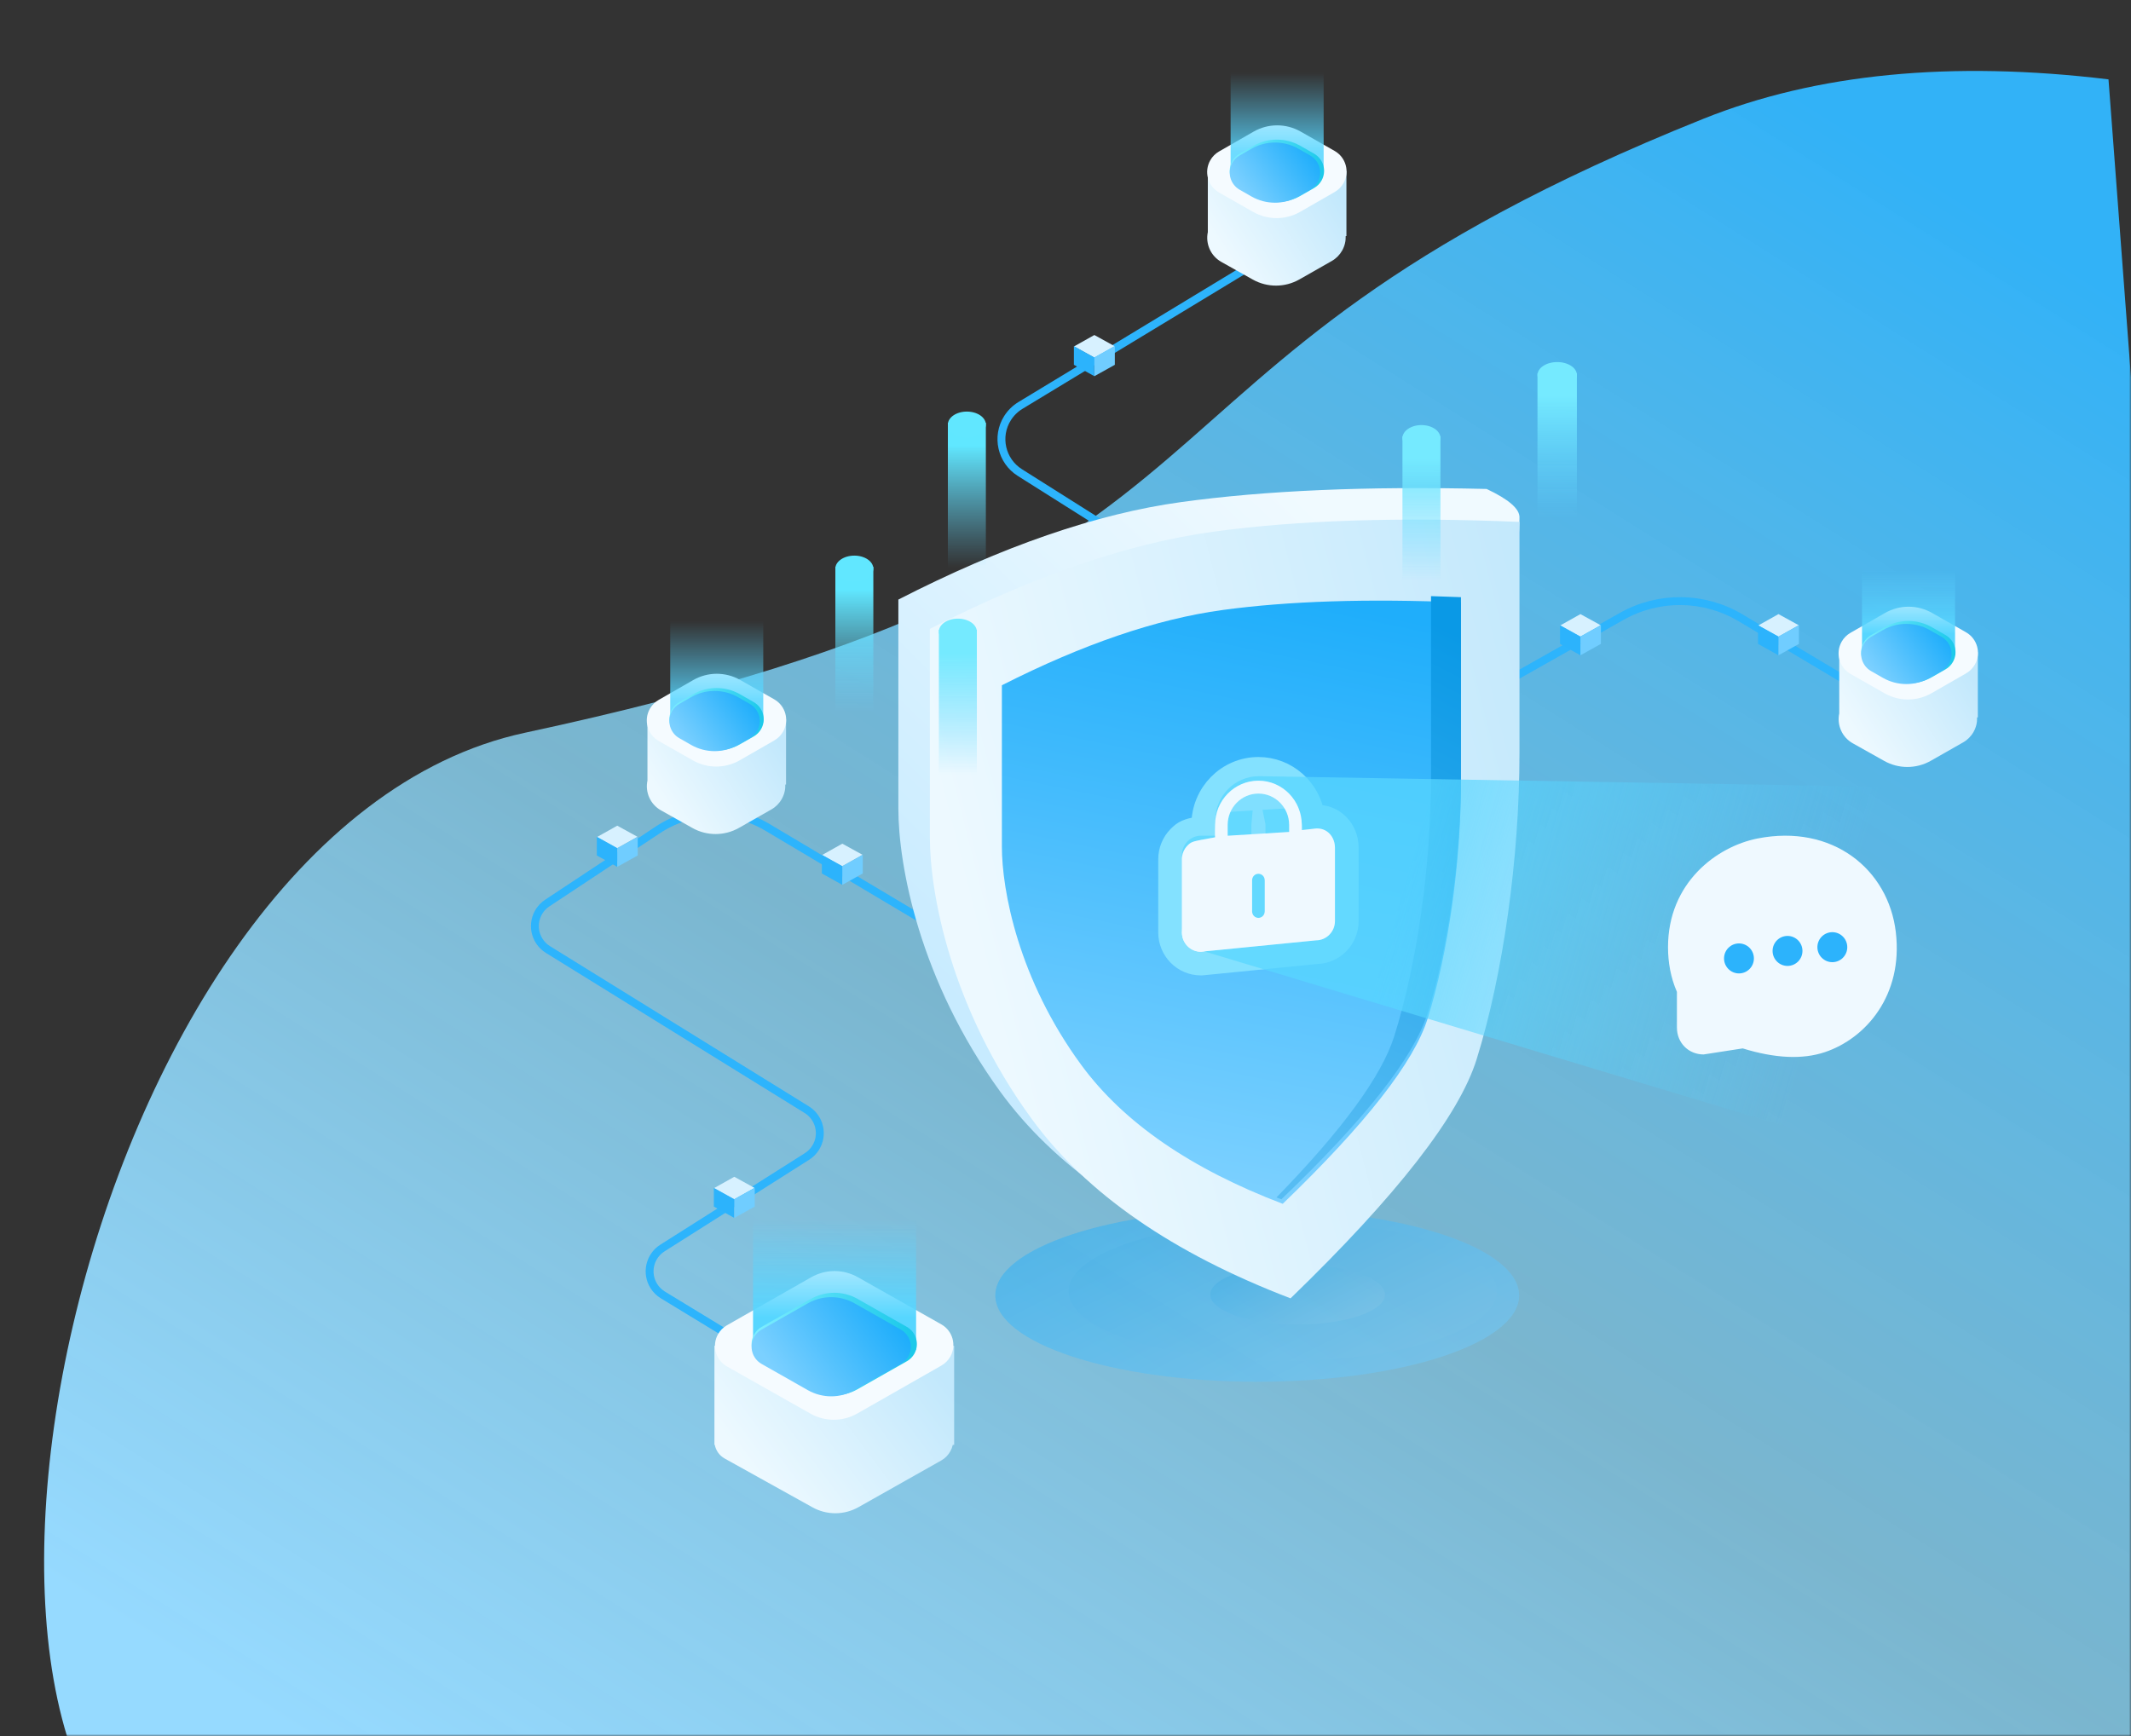 <?xml version="1.0" encoding="UTF-8"?>
<svg width="540px" height="440px" viewBox="0 0 540 440" version="1.1" xmlns="http://www.w3.org/2000/svg" xmlns:xlink="http://www.w3.org/1999/xlink">
    <rect x="0" y="0" width="540" height="440" fill="#333333" stroke="none"/>
    <!-- Generator: Sketch 52.4 (67378) - http://www.bohemiancoding.com/sketch -->
    <title>Mask</title>
    <desc>Created with Sketch.</desc>
    <defs>
        <rect id="path-1" x="0" y="-5.68434189e-14" width="540" height="440"></rect>
        <linearGradient x1="83.89%" y1="0%" x2="16.96%" y2="88.462%" id="linearGradient-3">
            <stop stop-color="#32B2F7" offset="0%"></stop>
            <stop stop-color="#90DEFF" stop-opacity="0.763" offset="55.684%"></stop>
            <stop stop-color="#96DAFF" offset="100%"></stop>
        </linearGradient>
        <linearGradient x1="0%" y1="24.068%" x2="102.416%" y2="91.147%" id="linearGradient-4">
            <stop stop-color="#1FAEFB" offset="0%"></stop>
            <stop stop-color="#7BD0FF" offset="100%"></stop>
        </linearGradient>
        <linearGradient x1="66.719%" y1="2.846%" x2="10.753%" y2="75.054%" id="linearGradient-5">
            <stop stop-color="#F0FAFF" offset="0%"></stop>
            <stop stop-color="#C5EAFF" offset="100%"></stop>
        </linearGradient>
        <linearGradient x1="113.207%" y1="32.279%" x2="11.735%" y2="66.773%" id="linearGradient-6">
            <stop stop-color="#C2E8FC" offset="0%"></stop>
            <stop stop-color="#EDF9FF" offset="100%"></stop>
        </linearGradient>
        <linearGradient x1="65.549%" y1="0%" x2="50.418%" y2="97.311%" id="linearGradient-7">
            <stop stop-color="#1FAEFB" offset="0%"></stop>
            <stop stop-color="#7BD0FF" offset="100%"></stop>
        </linearGradient>
        <linearGradient x1="65.395%" y1="0.989%" x2="50.418%" y2="97.311%" id="linearGradient-8">
            <stop stop-color="#0A99E6" offset="0%"></stop>
            <stop stop-color="#56BCF3" offset="100%"></stop>
        </linearGradient>
        <linearGradient x1="87.829%" y1="35.183%" x2="29.253%" y2="26.326%" id="linearGradient-9">
            <stop stop-color="#59D4FF" stop-opacity="0" offset="0%"></stop>
            <stop stop-color="#57D6FF" offset="100%"></stop>
        </linearGradient>
        <path d="M18.927,54.161 L9.027,55.695 C5.19,55.695 2.257,52.75 2.257,48.898 L2.257,39.835 C0.677,36.209 0,32.357 0,28.506 C0,12.192 12.312,2.992 22.73,0.95 C41.657,-2.76 55.835,8.724 57.727,24.705 C59.62,40.686 50.144,51.631 39.747,55.111 C34.069,57.011 27.129,56.694 18.927,54.161 Z" id="path-10"></path>
        <linearGradient x1="96.514%" y1="21.921%" x2="11.735%" y2="66.773%" id="linearGradient-12">
            <stop stop-color="#C2E8FC" offset="0%"></stop>
            <stop stop-color="#EDF9FF" offset="100%"></stop>
        </linearGradient>
        <linearGradient x1="50.054%" y1="15.662%" x2="50.054%" y2="78.969%" id="linearGradient-13">
            <stop stop-color="#59D4FF" stop-opacity="0" offset="0%"></stop>
            <stop stop-color="#57D6FF" offset="100%"></stop>
        </linearGradient>
        <linearGradient x1="84.654%" y1="3.812%" x2="9.002%" y2="89.512%" id="linearGradient-14">
            <stop stop-color="#1CC9EA" offset="0%"></stop>
            <stop stop-color="#7BEDFF" offset="100%"></stop>
        </linearGradient>
        <linearGradient x1="50.054%" y1="100%" x2="50.054%" y2="15.662%" id="linearGradient-15">
            <stop stop-color="#62D7FF" stop-opacity="0" offset="0%"></stop>
            <stop stop-color="#75EAFF" offset="100%"></stop>
        </linearGradient>
        <linearGradient x1="50.054%" y1="100%" x2="50.054%" y2="15.662%" id="linearGradient-16">
            <stop stop-color="#62D7FF" stop-opacity="0" offset="0%"></stop>
            <stop stop-color="#60E7FF" offset="100%"></stop>
        </linearGradient>
        <linearGradient x1="50.054%" y1="0%" x2="50.054%" y2="78.969%" id="linearGradient-17">
            <stop stop-color="#59D4FF" stop-opacity="0" offset="0%"></stop>
            <stop stop-color="#57D6FF" stop-opacity="0.86" offset="100%"></stop>
        </linearGradient>
    </defs>
    <g id="聊天" stroke="none" stroke-width="1" fill="none" fill-rule="evenodd">
        <g id="注册进入" transform="translate(-305, -160)">
            <g id="分组-5" transform="translate(305, 160)">
                <mask id="mask-2" fill="white">
                    <use xlink:href="#path-1"></use>
                </mask>
                <g id="Mask" fill-rule="nonzero"></g>
                <g id="分组-4" mask="url(#mask-2)">
                    <g transform="translate(10.895, 17.415)">
                        <path d="M523.402,2.699 C483.567,-2.109 449.351,1.221 420.754,12.688 C259.918,77.182 319.249,126.008 122.105,168.307 C7.157,192.97 -42.315,445.885 44.105,463.235 C101.718,474.802 263.385,467.337 529.105,440.839 L529.175,79.181 L523.402,2.699 Z" id="Path-77" fill="url(#linearGradient-3)"></path>
                        <g id="分组-6" stroke-width="1" fill="none" transform="translate(118, 1)">
                            <g id="分组-3" transform="translate(122.704, 287.835)" fill="url(#linearGradient-4)" fill-rule="nonzero" opacity="0.461">
                                <ellipse id="椭圆形-copy" cx="66.984" cy="22.083" rx="66.372" ry="21.876"></ellipse>
                                <ellipse id="椭圆形" cx="73.468" cy="21.035" rx="54.266" ry="17.669"></ellipse>
                                <ellipse id="椭圆形-copy-2" cx="77.225" cy="21.876" rx="22.124" ry="7.573"></ellipse>
                            </g>
                            <path d="M113.579,219.863 L65.499,191.231 C56.919,186.122 46.171,186.378 37.845,191.89 L9.785,210.465 C6.561,212.598 5.677,216.942 7.811,220.165 C8.37,221.009 9.105,221.722 9.965,222.254 L75.533,262.83 C78.821,264.865 79.837,269.179 77.802,272.466 C77.245,273.367 76.49,274.129 75.596,274.696 L38.971,297.896 C35.706,299.965 34.735,304.289 36.804,307.555 C37.38,308.464 38.158,309.229 39.077,309.788 L92.966,342.597" id="路径-7" stroke="#2DB4FC" stroke-width="2" fill-rule="nonzero"></path>
                            <path d="M182.771,134.957 L129.533,101.353 C124.862,98.405 123.466,92.229 126.414,87.559 C127.241,86.248 128.362,85.147 129.688,84.344 L191.135,47.11" id="路径-8" stroke="#2DB4FC" stroke-width="2" fill-rule="nonzero"></path>
                            <path d="M243.6,159.516 L282.049,137.809 C291.421,132.518 302.91,132.653 312.155,138.162 L350.809,161.197" id="路径-9" stroke="#2DB4FC" stroke-width="2" fill-rule="nonzero"></path>
                            <path d="M247.818,105.511 C217.561,104.782 191.745,105.893 170.37,108.844 C148.995,111.795 125.123,120.029 98.752,133.546 C98.752,159.44 98.752,177.108 98.752,186.551 C98.752,200.715 104.009,229.973 124.568,258.266 C138.275,277.128 160.065,292.309 189.94,303.807 C216.867,277.595 232.55,257.321 236.992,242.985 C243.654,221.482 247.818,192.001 247.818,165.042 C247.818,149.821 256.146,130.58 256.146,112.674 C256.146,110.516 253.37,108.129 247.818,105.511 Z" id="路径-2-copy-4" fill="url(#linearGradient-5)" fill-rule="nonzero"></path>
                            <path d="M256.146,113.863 C225.819,112.583 199.944,113.413 178.519,116.354 C157.095,119.295 133.167,127.501 106.736,140.972 C106.736,166.778 106.736,184.386 106.736,193.796 C106.736,207.912 112.005,237.07 132.612,265.267 C146.349,284.065 168.191,299.193 198.135,310.652 C225.123,284.529 240.843,264.324 245.295,250.038 C251.972,228.608 256.146,199.227 256.146,172.361 C256.146,154.449 256.146,134.95 256.146,113.863 Z" id="路径-2" fill="url(#linearGradient-6)" fill-rule="nonzero"></path>
                            <path d="M241.319,134.268 C217.706,133.276 197.558,133.919 180.877,136.197 C164.195,138.475 145.565,144.831 124.985,155.265 C124.985,175.253 124.985,188.892 124.985,196.181 C124.985,207.114 129.087,229.699 145.132,251.54 C155.829,266.1 172.835,277.818 196.15,286.694 C217.164,266.46 229.404,250.81 232.87,239.744 C238.069,223.145 241.319,200.388 241.319,179.578 C241.319,165.704 241.319,150.601 241.319,134.268 Z" id="路径-2-copy" fill="url(#linearGradient-7)" fill-rule="nonzero"></path>
                            <path d="M194.557,285.077 C211.271,267.944 221.224,254.316 224.418,244.194 C230.147,226.037 233.728,201.143 233.728,178.38 C233.728,164.303 233.728,149.068 233.728,132.676 C236.218,132.745 238.748,132.833 241.319,132.94 C241.319,149.293 241.319,164.415 241.319,178.306 C241.319,199.141 238.044,221.927 232.805,238.546 C229.312,249.625 216.978,265.294 195.802,285.553 C195.385,285.395 194.97,285.237 194.557,285.077 Z" id="合并形状" fill="url(#linearGradient-8)" fill-rule="nonzero"></path>
                            <path d="" id="路径-5" stroke="#979797" fill-rule="nonzero"></path>
                            <path d="M194.67,189.625 C194.739,189.959 194.775,190.304 194.775,190.659 L194.775,192.439 L197.775,192.439 L197.59,189.445 L194.67,189.625 Z M185.226,190.21 L182.021,190.408 L182.206,193.402 L185.206,193.402 L185.206,190.659 C185.206,190.508 185.213,190.358 185.226,190.21 Z M188.592,212.596 C188.592,211.853 189.205,211.228 189.991,211.228 C190.776,211.228 191.39,211.853 191.39,212.596 L191.39,204.672 C191.39,205.415 190.777,206.04 189.991,206.04 C189.205,206.04 188.592,205.414 188.592,204.672 L188.592,212.596 Z M203.837,188.637 L204.247,188.591 L204.408,188.578 C209.007,188.313 212.384,191.974 212.384,196.471 L212.384,215.017 C212.384,219.31 208.992,222.823 204.746,222.913 L175.558,225.805 L175.409,225.805 C171.086,225.805 167.606,222.256 167.606,217.907 L167.606,199.361 C167.606,197.279 168.419,195.278 169.871,193.797 C171.23,192.411 172.044,192.09 174.871,191.512 L176.004,191.305 L176.004,190.654 C176.004,182.823 182.253,176.452 189.991,176.452 C197.052,176.452 202.874,181.758 203.837,188.637 Z" id="Fill-1-Copy-2" stroke="#83E1FF" stroke-width="6" fill="#EFF9FF"></path>
                            <path d="M173.602,221.505 C171.844,220.769 170.606,219.007 170.606,216.951 L170.606,198.315 C170.606,197.01 171.115,195.759 172.02,194.836 C172.926,193.913 174.155,193.394 175.435,193.394 L179.049,193.394 L179.049,189.567 C179.049,183.35 183.995,178.311 190.096,178.311 C190.211,178.311 190.326,178.312 190.44,178.316 L190.442,178.311 L362.215,181.215 L362.215,278.708 L173.459,221.872 L173.602,221.505 Z" id="合并形状" fill="url(#linearGradient-9)" opacity="0.735"></path>
                            <path d="M182.206,190.659 C182.206,186.276 185.692,182.722 189.991,182.722 C194.29,182.722 197.775,186.276 197.775,190.659 L197.775,192.439 L182.206,193.402 L182.206,190.659 Z M191.592,212.596 C191.592,213.497 190.875,214.228 189.991,214.228 C189.106,214.228 188.39,213.497 188.39,212.596 L188.39,204.672 C188.39,203.771 189.106,203.04 189.991,203.04 C190.875,203.04 191.592,203.771 191.592,204.672 L191.592,212.596 Z M200.977,191.976 L200.977,190.654 C200.977,184.467 196.059,179.452 189.991,179.452 C183.923,179.452 179.004,184.467 179.004,190.654 L179.004,193.807 L175.409,194.463 C173.443,194.866 172.914,194.979 172.013,195.898 C171.112,196.816 170.606,198.062 170.606,199.361 L170.606,217.907 C170.606,220.612 172.756,222.805 175.409,222.805 L204.58,219.915 C207.233,219.915 209.384,217.722 209.384,215.017 L209.384,196.471 C209.384,193.766 207.492,191.405 204.58,191.573 L200.977,191.976 Z" id="Fill-1" fill="#EFF9FF"></path>
                            <g id="分组" transform="translate(293.783, 193.142)">
                                <mask id="mask-11" fill="white">
                                    <use xlink:href="#path-10"></use>
                                </mask>
                                <use id="Mask" fill="#EFF9FF" xlink:href="#path-10"></use>
                                <ellipse id="椭圆形" fill="#2CB3FC" fill-rule="nonzero" mask="url(#mask-11)" cx="17.981" cy="31.356" rx="3.785" ry="3.801"></ellipse>
                                <ellipse id="椭圆形-copy-3" fill="#2CB3FC" fill-rule="nonzero" mask="url(#mask-11)" cx="30.283" cy="29.456" rx="3.785" ry="3.801"></ellipse>
                                <ellipse id="椭圆形-copy-4" fill="#2CB3FC" fill-rule="nonzero" mask="url(#mask-11)" cx="41.639" cy="28.506" rx="3.785" ry="3.801"></ellipse>
                            </g>
                            <g id="分组-13" transform="translate(49.71, 284.412)">
                                <path d="M62.832,63.375 C62.71,63.921 62.511,64.46 62.229,64.976 C61.688,65.967 60.882,66.785 59.902,67.338 L38.927,79.168 C35.311,81.207 30.906,81.221 27.277,79.204 L5.022,66.834 C3.67,66.083 2.799,64.792 2.526,63.375 L2.434,63.375 L2.434,62.412 C2.434,62.412 2.434,62.412 2.434,62.412 L2.434,38.267 L63.18,38.267 L63.18,63.375 L62.832,63.375 Z" id="合并形状" fill="url(#linearGradient-12)"></path>
                                <path d="M24.795,21.701 L48.205,15.196 C51.398,14.309 54.705,16.178 55.593,19.37 C55.883,20.414 55.885,21.516 55.599,22.561 L49.113,46.252 C47.998,50.326 44.822,53.514 40.752,54.645 L17.342,61.15 C14.149,62.038 10.842,60.169 9.954,56.976 C9.664,55.932 9.662,54.83 9.948,53.785 L16.434,30.095 C17.549,26.02 20.725,22.832 24.795,21.701 Z" id="Rectangle-31-Copy-13" fill="#F5FBFF" transform="translate(32.773, 38.173) rotate(-315) translate(-32.773, -38.173) "></path>
                                <rect id="Rectangle-33-Copy" fill="url(#linearGradient-13)" x="12.22" y="-1.10134124e-13" width="41.314" height="39.312"></rect>
                                <path d="M28.895,25.555 L42.737,21.737 C45.399,21.003 48.152,22.566 48.886,25.228 C49.126,26.098 49.126,27.016 48.886,27.886 L45.068,41.727 C43.945,45.8 40.763,48.982 36.691,50.105 L22.849,53.923 C20.187,54.657 17.434,53.094 16.699,50.432 C16.459,49.562 16.459,48.643 16.699,47.773 L20.517,33.932 C21.64,29.86 24.822,26.678 28.895,25.555 Z" id="Rectangle-31-Copy-14" fill="url(#linearGradient-14)" transform="translate(32.793, 37.83) rotate(-315) translate(-32.793, -37.83) "></path>
                                <path d="M28.436,26.542 L41.429,22.958 C44.091,22.224 46.844,23.787 47.578,26.449 C47.818,27.319 47.818,28.238 47.578,29.108 L43.995,42.1 C42.872,46.172 39.69,49.354 35.617,50.477 L22.624,54.061 C19.962,54.795 17.209,53.232 16.475,50.57 C16.235,49.7 16.235,48.781 16.475,47.911 L20.059,34.919 C21.182,30.847 24.364,27.665 28.436,26.542 Z" id="Rectangle-31-Copy-15" fill="url(#linearGradient-7)" transform="translate(32.027, 38.509) rotate(-315) translate(-32.027, -38.509) "></path>
                            </g>
                            <g id="分组-2" transform="translate(260.708, 73.35)" fill-rule="nonzero">
                                <rect id="矩形" fill="url(#linearGradient-15)" x="0" y="2.82" width="9.986" height="36.664"></rect>
                                <ellipse id="椭圆形" fill="#75EAFF" cx="4.993" cy="3.29" rx="4.993" ry="3.29"></ellipse>
                            </g>
                            <g id="分组-2-copy" transform="translate(226.492, 89.322)" fill-rule="nonzero">
                                <rect id="矩形" fill="url(#linearGradient-15)" x="0" y="2.824" width="9.625" height="36.716"></rect>
                                <ellipse id="椭圆形" fill="#75EAFF" cx="4.812" cy="3.295" rx="4.812" ry="3.295"></ellipse>
                            </g>
                            <g id="分组-2-copy-3" transform="translate(82.785, 122.408)" fill-rule="nonzero">
                                <rect id="矩形" fill="url(#linearGradient-16)" x="0" y="2.824" width="9.625" height="36.716"></rect>
                                <ellipse id="椭圆形" fill="#61E7FF" cx="4.812" cy="3.295" rx="4.812" ry="3.295"></ellipse>
                            </g>
                            <g id="分组-2-copy-5" transform="translate(111.298, 85.9)" fill-rule="nonzero">
                                <rect id="矩形" fill="url(#linearGradient-16)" x="0" y="2.824" width="9.625" height="36.716"></rect>
                                <ellipse id="椭圆形" fill="#61E7FF" cx="4.812" cy="3.295" rx="4.812" ry="3.295"></ellipse>
                            </g>
                            <g id="分组-2-copy-4" transform="translate(109.017, 138.38)" fill-rule="nonzero">
                                <rect id="矩形" fill="url(#linearGradient-15)" x="0" y="2.824" width="9.625" height="36.716"></rect>
                                <ellipse id="椭圆形" fill="#75EAFF" cx="4.812" cy="3.295" rx="4.812" ry="3.295"></ellipse>
                            </g>
                            <g id="分组-13-copy-3" transform="translate(334, 122)">
                                <path d="M38.106,41.421 C38.149,42.659 37.864,43.923 37.214,45.082 C36.591,46.192 35.678,47.112 34.571,47.741 L26.376,52.405 C22.719,54.486 18.239,54.5 14.57,52.441 L6.597,47.969 C3.858,46.433 2.552,43.329 3.172,40.411 L3.172,24.889 L38.293,24.889 L38.293,41.421 L38.106,41.421 Z" id="合并形状" fill="url(#linearGradient-12)"></path>
                                <path d="M17.714,13.66 L27.277,11.035 C30.472,10.157 33.774,12.037 34.651,15.232 C34.934,16.264 34.937,17.354 34.657,18.387 L32.023,28.127 C30.913,32.231 27.716,35.441 23.616,36.566 L14.054,39.192 C10.859,40.069 7.557,38.19 6.68,34.995 C6.396,33.963 6.394,32.873 6.673,31.84 L9.308,22.099 C10.417,17.996 13.615,14.786 17.714,13.66 Z" id="Rectangle-31-Copy-13" fill="#F5FBFF" transform="translate(20.665, 25.113) rotate(-315) translate(-20.665, -25.113) "></path>
                                <rect id="Rectangle-33-Copy" fill="url(#linearGradient-13)" x="8.947" y="1.04805054e-13" width="23.572" height="25.719"></rect>
                                <path d="M20.413,16.2 L24.282,15.145 C26.946,14.419 29.694,15.991 30.42,18.655 C30.655,19.516 30.655,20.423 30.42,21.284 L29.366,25.152 C28.248,29.254 25.044,32.458 20.943,33.575 L17.074,34.63 C14.41,35.355 11.661,33.784 10.936,31.12 C10.701,30.259 10.701,29.351 10.936,28.491 L11.99,24.623 C13.107,20.521 16.311,17.317 20.413,16.2 Z" id="Rectangle-31-Copy-14" fill="url(#linearGradient-14)" transform="translate(20.678, 24.887) rotate(-315) translate(-20.678, -24.887) "></path>
                                <path d="M20.115,16.849 L23.427,15.946 C26.092,15.22 28.84,16.792 29.566,19.456 C29.801,20.317 29.801,21.224 29.566,22.085 L28.663,25.397 C27.546,29.499 24.342,32.703 20.24,33.82 L16.928,34.723 C14.263,35.449 11.515,33.878 10.789,31.213 C10.554,30.353 10.554,29.445 10.789,28.584 L11.692,25.272 C12.809,21.171 16.013,17.967 20.115,16.849 Z" id="Rectangle-31-Copy-15" fill="url(#linearGradient-7)" transform="translate(20.178, 25.335) rotate(-315) translate(-20.178, -25.335) "></path>
                            </g>
                            <g id="分组-13-copy-4" transform="translate(32, 139)">
                                <path d="M38.106,41.421 C38.149,42.659 37.864,43.923 37.214,45.082 C36.591,46.192 35.678,47.112 34.571,47.741 L26.376,52.405 C22.719,54.486 18.239,54.5 14.57,52.441 L6.597,47.969 C3.858,46.433 2.552,43.329 3.172,40.411 L3.172,24.889 L38.293,24.889 L38.293,41.421 L38.106,41.421 Z" id="合并形状" fill="url(#linearGradient-12)"></path>
                                <path d="M17.714,13.66 L27.277,11.035 C30.472,10.157 33.774,12.037 34.651,15.232 C34.934,16.264 34.937,17.354 34.657,18.387 L32.023,28.127 C30.913,32.231 27.716,35.441 23.616,36.566 L14.054,39.192 C10.859,40.069 7.557,38.19 6.68,34.995 C6.396,33.963 6.394,32.873 6.673,31.84 L9.308,22.099 C10.417,17.996 13.615,14.786 17.714,13.66 Z" id="Rectangle-31-Copy-13" fill="#F5FBFF" transform="translate(20.665, 25.113) rotate(-315) translate(-20.665, -25.113) "></path>
                                <rect id="Rectangle-33-Copy" fill="url(#linearGradient-17)" x="8.947" y="1.04805054e-13" width="23.572" height="25.719"></rect>
                                <path d="M20.413,16.2 L24.282,15.145 C26.946,14.419 29.694,15.991 30.42,18.655 C30.655,19.516 30.655,20.423 30.42,21.284 L29.366,25.152 C28.248,29.254 25.044,32.458 20.943,33.575 L17.074,34.63 C14.41,35.355 11.661,33.784 10.936,31.12 C10.701,30.259 10.701,29.351 10.936,28.491 L11.99,24.623 C13.107,20.521 16.311,17.317 20.413,16.2 Z" id="Rectangle-31-Copy-14" fill="url(#linearGradient-14)" transform="translate(20.678, 24.887) rotate(-315) translate(-20.678, -24.887) "></path>
                                <path d="M20.115,16.849 L23.427,15.946 C26.092,15.22 28.84,16.792 29.566,19.456 C29.801,20.317 29.801,21.224 29.566,22.085 L28.663,25.397 C27.546,29.499 24.342,32.703 20.24,33.82 L16.928,34.723 C14.263,35.449 11.515,33.878 10.789,31.213 C10.554,30.353 10.554,29.445 10.789,28.584 L11.692,25.272 C12.809,21.171 16.013,17.967 20.115,16.849 Z" id="Rectangle-31-Copy-15" fill="url(#linearGradient-7)" transform="translate(20.178, 25.335) rotate(-315) translate(-20.178, -25.335) "></path>
                            </g>
                            <g id="分组-13-copy-6" transform="translate(174, 0)">
                                <path d="M38.106,41.421 C38.149,42.659 37.864,43.923 37.214,45.082 C36.591,46.192 35.678,47.112 34.571,47.741 L26.376,52.405 C22.719,54.486 18.239,54.5 14.57,52.441 L6.597,47.969 C3.858,46.433 2.552,43.329 3.172,40.411 L3.172,24.889 L38.293,24.889 L38.293,41.421 L38.106,41.421 Z" id="合并形状" fill="url(#linearGradient-12)"></path>
                                <path d="M17.714,13.66 L27.277,11.035 C30.472,10.157 33.774,12.037 34.651,15.232 C34.934,16.264 34.937,17.354 34.657,18.387 L32.023,28.127 C30.913,32.231 27.716,35.441 23.616,36.566 L14.054,39.192 C10.859,40.069 7.557,38.19 6.68,34.995 C6.396,33.963 6.394,32.873 6.673,31.84 L9.308,22.099 C10.417,17.996 13.615,14.786 17.714,13.66 Z" id="Rectangle-31-Copy-13" fill="#F5FBFF" transform="translate(20.665, 25.113) rotate(-315) translate(-20.665, -25.113) "></path>
                                <rect id="Rectangle-33-Copy" fill="url(#linearGradient-17)" x="8.947" y="1.04805054e-13" width="23.572" height="25.719"></rect>
                                <path d="M20.413,16.2 L24.282,15.145 C26.946,14.419 29.694,15.991 30.42,18.655 C30.655,19.516 30.655,20.423 30.42,21.284 L29.366,25.152 C28.248,29.254 25.044,32.458 20.943,33.575 L17.074,34.63 C14.41,35.355 11.661,33.784 10.936,31.12 C10.701,30.259 10.701,29.351 10.936,28.491 L11.99,24.623 C13.107,20.521 16.311,17.317 20.413,16.2 Z" id="Rectangle-31-Copy-14" fill="url(#linearGradient-14)" transform="translate(20.678, 24.887) rotate(-315) translate(-20.678, -24.887) "></path>
                                <path d="M20.115,16.849 L23.427,15.946 C26.092,15.22 28.84,16.792 29.566,19.456 C29.801,20.317 29.801,21.224 29.566,22.085 L28.663,25.397 C27.546,29.499 24.342,32.703 20.24,33.82 L16.928,34.723 C14.263,35.449 11.515,33.878 10.789,31.213 C10.554,30.353 10.554,29.445 10.789,28.584 L11.692,25.272 C12.809,21.171 16.013,17.967 20.115,16.849 Z" id="Rectangle-31-Copy-15" fill="url(#linearGradient-7)" transform="translate(20.178, 25.335) rotate(-315) translate(-20.178, -25.335) "></path>
                            </g>
                            <g id="分组-15" transform="translate(22.337, 188.438)">
                                <polygon id="Rectangle-31-Copy-9" fill="#D7F1FF" transform="translate(5.16, 5.274) rotate(-315) translate(-5.16, -5.274) " points="3.154 3.236 8.77 1.608 7.167 7.313 1.55 8.941"></polygon>
                                <polygon id="Rectangle-35" fill="#2CB3FC" points="0 5.225 5.185 8.11 5.185 12.85 0 9.965"></polygon>
                                <polygon id="Rectangle-35-Copy" fill="#70CDFF" transform="translate(7.778, 9.037) scale(-1, 1) translate(-7.778, -9.037) " points="5.185 5.225 10.37 8.11 10.37 12.85 5.185 9.965"></polygon>
                            </g>
                            <g id="分组-15-copy-4" transform="translate(79.363, 193.001)">
                                <polygon id="Rectangle-31-Copy-9" fill="#D7F1FF" transform="translate(5.16, 5.274) rotate(-315) translate(-5.16, -5.274) " points="3.154 3.236 8.77 1.608 7.167 7.313 1.55 8.941"></polygon>
                                <polygon id="Rectangle-35" fill="#2CB3FC" points="0 5.225 5.185 8.11 5.185 12.85 0 9.965"></polygon>
                                <polygon id="Rectangle-35-Copy" fill="#70CDFF" transform="translate(7.778, 9.037) scale(-1, 1) translate(-7.778, -9.037) " points="5.185 5.225 10.37 8.11 10.37 12.85 5.185 9.965"></polygon>
                            </g>
                            <g id="分组-15-copy" transform="translate(51.991, 277.426)">
                                <polygon id="Rectangle-31-Copy-9" fill="#D7F1FF" transform="translate(5.16, 5.274) rotate(-315) translate(-5.16, -5.274) " points="3.154 3.236 8.77 1.608 7.167 7.313 1.55 8.941"></polygon>
                                <polygon id="Rectangle-35" fill="#2CB3FC" points="0 5.225 5.185 8.11 5.185 12.85 0 9.965"></polygon>
                                <polygon id="Rectangle-35-Copy" fill="#70CDFF" transform="translate(7.778, 9.037) scale(-1, 1) translate(-7.778, -9.037) " points="5.185 5.225 10.37 8.11 10.37 12.85 5.185 9.965"></polygon>
                            </g>
                            <g id="分组-15-copy-2" transform="translate(266.41, 134.816)">
                                <polygon id="Rectangle-31-Copy-9" fill="#D7F1FF" transform="translate(5.16, 5.274) rotate(-315) translate(-5.16, -5.274) " points="3.154 3.236 8.77 1.608 7.167 7.313 1.55 8.941"></polygon>
                                <polygon id="Rectangle-35" fill="#2CB3FC" points="0 5.225 5.185 8.11 5.185 12.85 0 9.965"></polygon>
                                <polygon id="Rectangle-35-Copy" fill="#70CDFF" transform="translate(7.778, 9.037) scale(-1, 1) translate(-7.778, -9.037) " points="5.185 5.225 10.37 8.11 10.37 12.85 5.185 9.965"></polygon>
                            </g>
                            <g id="分组-15-copy-5" transform="translate(316.594, 134.816)">
                                <polygon id="Rectangle-31-Copy-9" fill="#D7F1FF" transform="translate(5.16, 5.274) rotate(-315) translate(-5.16, -5.274) " points="3.154 3.236 8.77 1.608 7.167 7.313 1.55 8.941"></polygon>
                                <polygon id="Rectangle-35" fill="#2CB3FC" points="0 5.225 5.185 8.11 5.185 12.85 0 9.965"></polygon>
                                <polygon id="Rectangle-35-Copy" fill="#70CDFF" transform="translate(7.778, 9.037) scale(-1, 1) translate(-7.778, -9.037) " points="5.185 5.225 10.37 8.11 10.37 12.85 5.185 9.965"></polygon>
                            </g>
                            <g id="分组-15-copy-3" transform="translate(143.233, 64.082)">
                                <polygon id="Rectangle-31-Copy-9" fill="#D7F1FF" transform="translate(5.16, 5.274) rotate(-315) translate(-5.16, -5.274) " points="3.154 3.236 8.77 1.608 7.167 7.313 1.55 8.941"></polygon>
                                <polygon id="Rectangle-35" fill="#2CB3FC" points="0 5.225 5.185 8.11 5.185 12.85 0 9.965"></polygon>
                                <polygon id="Rectangle-35-Copy" fill="#70CDFF" transform="translate(7.778, 9.037) scale(-1, 1) translate(-7.778, -9.037) " points="5.185 5.225 10.37 8.11 10.37 12.85 5.185 9.965"></polygon>
                            </g>
                        </g>
                    </g>
                </g>
            </g>
        </g>
    </g>
</svg>